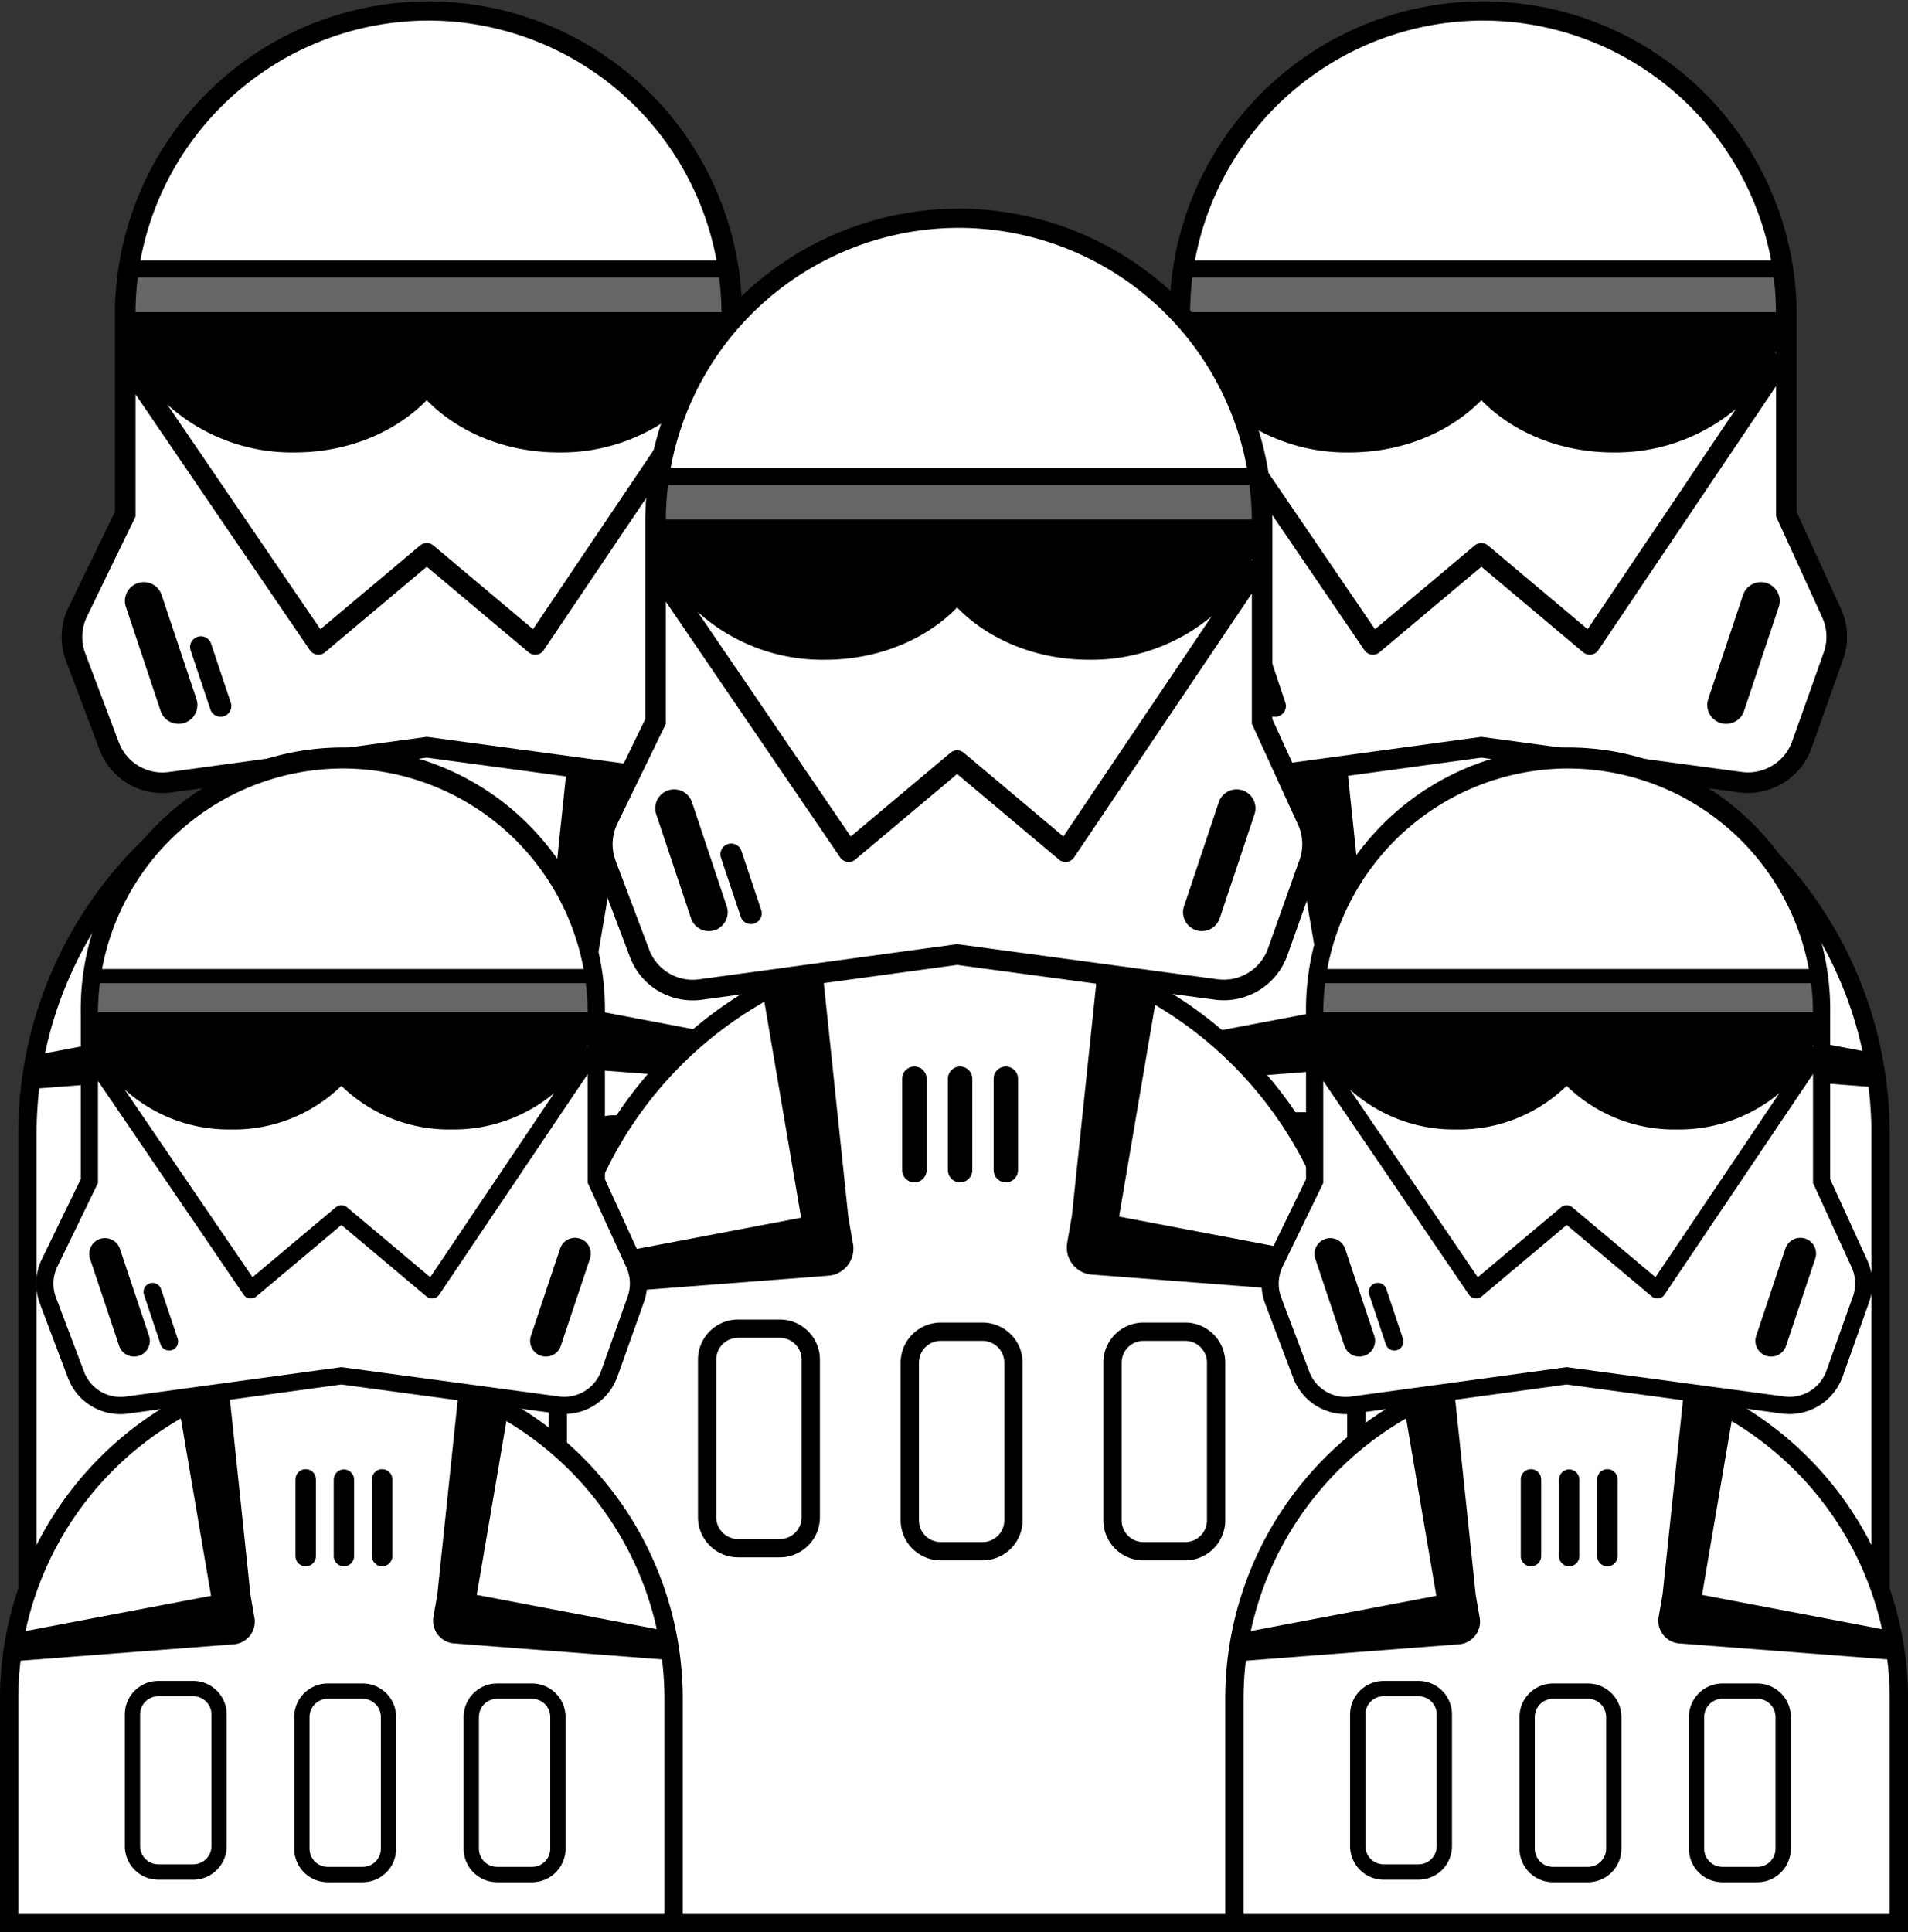 <svg xmlns="http://www.w3.org/2000/svg" width="313" height="316.927" viewBox="0 0 313 316.927">
  <rect x="0" y="0" width="313" height="316.927" fill="#333333" stroke="none"/>
  <g id="Layer_2" data-name="Layer 2">
    <g id="Layer_4" data-name="Layer 4">
      <g>
        <g>
          <g>
            <path d="M177.5,281.427v-95.5a65.5,65.5,0,1,1,131,0v95.5Z" fill="#fff"/>
            <path d="M243,121.927a64.072,64.072,0,0,1,64,64v94H179v-94a64.072,64.072,0,0,1,64-64m0-3a67,67,0,0,0-67,67v97H310v-97a67,67,0,0,0-67-67Z"/>
          </g>
          <g>
            <path d="M225.934,170.036l-.771-4.436L221,125.927l-9.845,3,6.264,36.8L179,173.025v5.513l42.889-3.3a4.45,4.45,0,0,0,3.91-3.132h.056l-.014-.133A4.432,4.432,0,0,0,225.934,170.036Z"/>
            <path d="M269.581,165.546l6.264-36.8-9.845-3-4.163,39.673-.771,4.436a4.432,4.432,0,0,0,.093,1.938l-.014.133h.056a4.45,4.45,0,0,0,3.91,3.132l42.889,3.3v-5.513Z"/>
            <path d="M236,159.927a2,2,0,0,0,2-2v-15a2,2,0,0,0-4,0v15A2,2,0,0,0,236,159.927Z"/>
            <path d="M243.5,159.927a2,2,0,0,0,2-2v-15a2,2,0,0,0-4,0v15A2,2,0,0,0,243.5,159.927Z"/>
            <path d="M251,159.927a2,2,0,0,0,2-2v-15a2,2,0,0,0-4,0v15A2,2,0,0,0,251,159.927Z"/>
            <path d="M213.929,182.427h-6.858A6.579,6.579,0,0,0,200.5,189v25.858a6.579,6.579,0,0,0,6.571,6.571h6.858a6.579,6.579,0,0,0,6.571-6.571V189A6.579,6.579,0,0,0,213.929,182.427Zm3.571,32.429a3.576,3.576,0,0,1-3.571,3.571h-6.858a3.576,3.576,0,0,1-3.571-3.571V189a3.575,3.575,0,0,1,3.571-3.571h6.858A3.575,3.575,0,0,1,217.5,189Z"/>
            <path d="M247.179,182.927h-6.858a6.579,6.579,0,0,0-6.571,6.571v25.858a6.579,6.579,0,0,0,6.571,6.571h6.858a6.579,6.579,0,0,0,6.571-6.571V189.5A6.579,6.579,0,0,0,247.179,182.927Zm3.571,32.429a3.576,3.576,0,0,1-3.571,3.571h-6.858a3.576,3.576,0,0,1-3.571-3.571V189.5a3.575,3.575,0,0,1,3.571-3.571h6.858a3.576,3.576,0,0,1,3.571,3.571Z"/>
            <path d="M280.429,182.927h-6.858A6.579,6.579,0,0,0,267,189.5v25.858a6.579,6.579,0,0,0,6.571,6.571h6.858A6.579,6.579,0,0,0,287,215.356V189.5A6.579,6.579,0,0,0,280.429,182.927ZM284,215.356a3.576,3.576,0,0,1-3.571,3.571h-6.858A3.576,3.576,0,0,1,270,215.356V189.5a3.576,3.576,0,0,1,3.571-3.571h6.858A3.576,3.576,0,0,1,284,189.5Z"/>
          </g>
          <g>
            <path d="M300.462,100.559,293.044,84.33V51.441A49.755,49.755,0,0,0,243.289,1.687h0a49.755,49.755,0,0,0-49.755,49.754V84.33l-7.8,16.054a9.352,9.352,0,0,0-.336,7.391l5.5,14.564a9.351,9.351,0,0,0,10.011,5.961l42.1-5.74,42.517,5.732a9.35,9.35,0,0,0,10.06-6.134l5.184-14.579A9.352,9.352,0,0,0,300.462,100.559Z" fill="#fff"/>
            <rect x="194.658" y="45.538" width="97.823" height="5.622" fill="#666"/>
            <g>
              <path d="M302,99.858l-7.266-15.9V51.441a51.442,51.442,0,0,0-102.883,0v32.5l-7.628,15.706a11.085,11.085,0,0,0-.4,8.723l5.5,14.565a10.979,10.979,0,0,0,10.295,7.139,11.208,11.208,0,0,0,1.522-.1l41.868-5.709,42.291,5.7a11.088,11.088,0,0,0,11.874-7.241l5.184-14.578A10.98,10.98,0,0,0,302,99.858ZM291.35,51.16H195.228a48.281,48.281,0,0,1,.368-5.622h95.385A48.063,48.063,0,0,1,291.35,51.16ZM221.363,74.21c8.744,0,16.543-3.343,21.645-8.567,5.1,5.224,12.9,8.567,21.644,8.567a30.733,30.733,0,0,0,20.113-7.128l-24.31,36.1a.016.016,0,0,1-.024,0L244.093,89.457c-.007,0-.014-.008-.02-.013a1.646,1.646,0,0,0-.156-.106c-.042-.027-.082-.058-.126-.081a1.533,1.533,0,0,0-.145-.061c-.054-.022-.106-.047-.162-.064s-.086-.017-.13-.026a1.727,1.727,0,0,0-.188-.035c-.045,0-.09,0-.136,0a1.631,1.631,0,0,0-.185,0,1.484,1.484,0,0,0-.148.028,1.579,1.579,0,0,0-.169.034c-.048.014-.093.037-.139.055a1.422,1.422,0,0,0-.166.07c-.041.021-.079.05-.118.075a1.8,1.8,0,0,0-.163.111l-.019.013-16.347,13.734a.017.017,0,0,1-.024,0L200.437,66.347A30.482,30.482,0,0,0,221.363,74.21Zm69.994-16.565v.248c-.032.011-.065.021-.1.034C291.3,57.834,291.324,57.739,291.357,57.645ZM243.289,3.373a48.138,48.138,0,0,1,47.262,39.354H196.027A48.137,48.137,0,0,1,243.289,3.373ZM299.18,107.015,294,121.593a7.7,7.7,0,0,1-8.245,5.028l-42.518-5.733-.227-.03-42.321,5.771a7.631,7.631,0,0,1-8.205-4.886l-5.5-14.565a7.7,7.7,0,0,1,.275-6.057l7.968-16.4V64.683l28.6,41.961a1.68,1.68,0,0,0,1.163.72,1.627,1.627,0,0,0,.23.016,1.683,1.683,0,0,0,1.085-.395L243,92.96a.017.017,0,0,1,.021,0l16.693,14.025a1.687,1.687,0,0,0,1.085.395,1.791,1.791,0,0,0,.77-.179,1.7,1.7,0,0,0,.652-.6l29.139-43.269V84.7l7.572,16.563A7.634,7.634,0,0,1,299.18,107.015Z"/>
              <path d="M199.517,97.588a3.092,3.092,0,0,0-5.865,1.961l5.705,17.062a3.092,3.092,0,1,0,5.865-1.961Z"/>
              <path d="M207.614,105.532a1.766,1.766,0,0,0-3.349,1.12l3.257,9.741a1.766,1.766,0,0,0,3.349-1.12Z"/>
              <path d="M289.849,95.636a3.091,3.091,0,0,0-3.913,1.952l-5.7,17.062a3.092,3.092,0,1,0,5.865,1.961l5.7-17.062A3.093,3.093,0,0,0,289.849,95.636Z"/>
            </g>
          </g>
        </g>
        <g>
          <g>
            <path d="M4.5,281.427v-95.5a65.5,65.5,0,0,1,131,0v95.5Z" fill="#fff"/>
            <path d="M70,121.927a64.072,64.072,0,0,1,64,64v94H6v-94a64.072,64.072,0,0,1,64-64m0-3a67,67,0,0,0-67,67v97H137v-97a67,67,0,0,0-67-67Z"/>
          </g>
          <g>
            <path d="M52.934,170.036l-.771-4.436L48,125.927l-9.845,3,6.264,36.8L6,173.025v5.513l42.889-3.3a4.45,4.45,0,0,0,3.91-3.132h.056l-.014-.133A4.432,4.432,0,0,0,52.934,170.036Z"/>
            <path d="M96.581,165.546l6.264-36.8-9.845-3L88.837,165.42l-.771,4.436a4.432,4.432,0,0,0,.093,1.938l-.014.133H88.2a4.45,4.45,0,0,0,3.91,3.132l42.889,3.3v-5.513Z"/>
            <path d="M63,159.927a2,2,0,0,0,2-2v-15a2,2,0,0,0-4,0v15A2,2,0,0,0,63,159.927Z"/>
            <path d="M70.5,159.927a2,2,0,0,0,2-2v-15a2,2,0,0,0-4,0v15A2,2,0,0,0,70.5,159.927Z"/>
            <path d="M78,159.927a2,2,0,0,0,2-2v-15a2,2,0,0,0-4,0v15A2,2,0,0,0,78,159.927Z"/>
            <path d="M40.929,182.427H34.071A6.579,6.579,0,0,0,27.5,189v25.858a6.579,6.579,0,0,0,6.571,6.571h6.858a6.579,6.579,0,0,0,6.571-6.571V189A6.579,6.579,0,0,0,40.929,182.427ZM44.5,214.856a3.576,3.576,0,0,1-3.571,3.571H34.071a3.576,3.576,0,0,1-3.571-3.571V189a3.575,3.575,0,0,1,3.571-3.571h6.858A3.575,3.575,0,0,1,44.5,189Z"/>
            <path d="M74.179,182.927H67.321A6.579,6.579,0,0,0,60.75,189.5v25.858a6.579,6.579,0,0,0,6.571,6.571h6.858a6.579,6.579,0,0,0,6.571-6.571V189.5A6.579,6.579,0,0,0,74.179,182.927Zm3.571,32.429a3.576,3.576,0,0,1-3.571,3.571H67.321a3.576,3.576,0,0,1-3.571-3.571V189.5a3.575,3.575,0,0,1,3.571-3.571h6.858A3.576,3.576,0,0,1,77.75,189.5Z"/>
            <path d="M107.429,182.927h-6.858A6.579,6.579,0,0,0,94,189.5v25.858a6.579,6.579,0,0,0,6.571,6.571h6.858A6.579,6.579,0,0,0,114,215.356V189.5A6.579,6.579,0,0,0,107.429,182.927ZM111,215.356a3.576,3.576,0,0,1-3.571,3.571h-6.858A3.576,3.576,0,0,1,97,215.356V189.5a3.576,3.576,0,0,1,3.571-3.571h6.858A3.576,3.576,0,0,1,111,189.5Z"/>
          </g>
          <g>
            <path d="M127.462,100.559,120.044,84.33V51.441A49.755,49.755,0,0,0,70.289,1.687h0A49.755,49.755,0,0,0,20.534,51.441V84.33l-7.8,16.054a9.352,9.352,0,0,0-.336,7.391l5.5,14.564A9.351,9.351,0,0,0,27.913,128.3l42.1-5.74,42.517,5.732a9.35,9.35,0,0,0,10.06-6.134l5.184-14.579A9.352,9.352,0,0,0,127.462,100.559Z" fill="#fff"/>
            <rect x="21.658" y="45.538" width="97.823" height="5.622" fill="#666"/>
            <g>
              <path d="M129,99.858l-7.266-15.9V51.441a51.442,51.442,0,0,0-102.883,0v32.5L11.219,99.648a11.085,11.085,0,0,0-.4,8.723l5.5,14.565a10.979,10.979,0,0,0,10.295,7.139,11.208,11.208,0,0,0,1.522-.1l41.868-5.709,42.291,5.7a11.088,11.088,0,0,0,11.874-7.241l5.184-14.578A10.98,10.98,0,0,0,129,99.858ZM118.35,51.16H22.228a48.281,48.281,0,0,1,.368-5.622h95.385A48.063,48.063,0,0,1,118.35,51.16ZM48.363,74.21c8.744,0,16.543-3.343,21.645-8.567,5.1,5.224,12.9,8.567,21.644,8.567a30.733,30.733,0,0,0,20.113-7.128l-24.31,36.1a.016.016,0,0,1-.024,0L71.093,89.457c-.007,0-.014-.008-.02-.013a1.646,1.646,0,0,0-.156-.106c-.042-.027-.082-.058-.126-.081a1.533,1.533,0,0,0-.145-.061c-.054-.022-.106-.047-.162-.064s-.086-.017-.13-.026a1.727,1.727,0,0,0-.188-.035c-.045,0-.09,0-.136,0a1.631,1.631,0,0,0-.185,0,1.484,1.484,0,0,0-.148.028,1.579,1.579,0,0,0-.169.034c-.048.014-.093.037-.139.055a1.422,1.422,0,0,0-.166.07c-.041.021-.079.05-.118.075a1.8,1.8,0,0,0-.163.111l-.019.013L52.576,103.191a.017.017,0,0,1-.024,0L27.437,66.347A30.482,30.482,0,0,0,48.363,74.21Zm69.994-16.565v.248c-.032.011-.065.021-.1.034C118.3,57.834,118.324,57.739,118.357,57.645ZM70.289,3.373a48.138,48.138,0,0,1,47.262,39.354H23.027A48.137,48.137,0,0,1,70.289,3.373ZM126.18,107.015,121,121.593a7.7,7.7,0,0,1-8.245,5.028l-42.518-5.733-.227-.03-42.321,5.771a7.631,7.631,0,0,1-8.2-4.886l-5.5-14.565a7.7,7.7,0,0,1,.275-6.057l7.968-16.4V64.683l28.605,41.961a1.68,1.68,0,0,0,1.163.72,1.627,1.627,0,0,0,.23.016,1.683,1.683,0,0,0,1.085-.395L70,92.96a.017.017,0,0,1,.021,0l16.693,14.025a1.687,1.687,0,0,0,1.085.395,1.791,1.791,0,0,0,.77-.179,1.7,1.7,0,0,0,.652-.6l29.139-43.269V84.7l7.572,16.563A7.634,7.634,0,0,1,126.18,107.015Z"/>
              <path d="M26.517,97.588a3.092,3.092,0,1,0-5.865,1.961l5.7,17.062a3.092,3.092,0,1,0,5.865-1.961Z"/>
              <path d="M34.614,105.532a1.766,1.766,0,0,0-3.349,1.12l3.257,9.741a1.766,1.766,0,0,0,3.349-1.12Z"/>
              <path d="M116.849,95.636a3.091,3.091,0,0,0-3.913,1.952l-5.705,17.062a3.092,3.092,0,0,0,5.865,1.961l5.7-17.062A3.093,3.093,0,0,0,116.849,95.636Z"/>
            </g>
          </g>
        </g>
        <g>
          <g>
            <path d="M91.5,315.427v-95.5a65.5,65.5,0,0,1,131,0v95.5Z" fill="#fff"/>
            <path d="M157,155.927a64.072,64.072,0,0,1,64,64v94H93v-94a64.072,64.072,0,0,1,64-64m0-3a67,67,0,0,0-67,67v97H224v-97a67,67,0,0,0-67-67Z"/>
          </g>
          <g>
            <path d="M139.934,204.036l-.771-4.436L135,159.927l-9.845,3,6.264,36.8L93,207.025v5.513l42.889-3.3a4.45,4.45,0,0,0,3.91-3.132h.056l-.014-.133A4.432,4.432,0,0,0,139.934,204.036Z"/>
            <path d="M183.581,199.546l6.264-36.8-9.845-3-4.163,39.673-.771,4.436a4.432,4.432,0,0,0,.093,1.938l-.014.133h.056a4.45,4.45,0,0,0,3.91,3.132l42.889,3.3v-5.513Z"/>
            <path d="M150,193.927a2,2,0,0,0,2-2v-15a2,2,0,0,0-4,0v15A2,2,0,0,0,150,193.927Z"/>
            <path d="M157.5,193.927a2,2,0,0,0,2-2v-15a2,2,0,0,0-4,0v15A2,2,0,0,0,157.5,193.927Z"/>
            <path d="M165,193.927a2,2,0,0,0,2-2v-15a2,2,0,0,0-4,0v15A2,2,0,0,0,165,193.927Z"/>
            <path d="M127.929,216.427h-6.858A6.579,6.579,0,0,0,114.5,223v25.858a6.579,6.579,0,0,0,6.571,6.571h6.858a6.579,6.579,0,0,0,6.571-6.571V223A6.579,6.579,0,0,0,127.929,216.427Zm3.571,32.429a3.576,3.576,0,0,1-3.571,3.571h-6.858a3.576,3.576,0,0,1-3.571-3.571V223a3.575,3.575,0,0,1,3.571-3.571h6.858A3.575,3.575,0,0,1,131.5,223Z"/>
            <path d="M161.179,216.927h-6.858a6.579,6.579,0,0,0-6.571,6.571v25.858a6.579,6.579,0,0,0,6.571,6.571h6.858a6.579,6.579,0,0,0,6.571-6.571V223.5A6.579,6.579,0,0,0,161.179,216.927Zm3.571,32.429a3.576,3.576,0,0,1-3.571,3.571h-6.858a3.576,3.576,0,0,1-3.571-3.571V223.5a3.575,3.575,0,0,1,3.571-3.571h6.858a3.576,3.576,0,0,1,3.571,3.571Z"/>
            <path d="M194.429,216.927h-6.858A6.579,6.579,0,0,0,181,223.5v25.858a6.579,6.579,0,0,0,6.571,6.571h6.858A6.579,6.579,0,0,0,201,249.356V223.5A6.579,6.579,0,0,0,194.429,216.927ZM198,249.356a3.576,3.576,0,0,1-3.571,3.571h-6.858A3.576,3.576,0,0,1,184,249.356V223.5a3.576,3.576,0,0,1,3.571-3.571h6.858A3.576,3.576,0,0,1,198,223.5Z"/>
          </g>
          <g>
            <path d="M214.462,134.559l-7.418-16.229V85.441a49.755,49.755,0,0,0-49.755-49.754h0a49.755,49.755,0,0,0-49.755,49.754V118.33l-7.8,16.054a9.352,9.352,0,0,0-.336,7.391l5.5,14.564a9.351,9.351,0,0,0,10.011,5.961l42.1-5.74,42.517,5.732a9.35,9.35,0,0,0,10.06-6.134l5.184-14.579A9.352,9.352,0,0,0,214.462,134.559Z" fill="#fff"/>
            <rect x="108.658" y="79.538" width="97.823" height="5.622" fill="#666"/>
            <g>
              <path d="M216,133.858l-7.266-15.9V85.441a51.442,51.442,0,0,0-102.883,0v32.5l-7.628,15.706a11.085,11.085,0,0,0-.4,8.723l5.5,14.565a10.979,10.979,0,0,0,10.3,7.139,11.208,11.208,0,0,0,1.522-.1l41.868-5.709,42.291,5.7a11.088,11.088,0,0,0,11.874-7.241l5.184-14.578A10.98,10.98,0,0,0,216,133.858ZM205.35,85.16H109.228a48.281,48.281,0,0,1,.368-5.622h95.385A48.063,48.063,0,0,1,205.35,85.16Zm-69.987,23.05c8.744,0,16.543-3.343,21.645-8.567,5.1,5.224,12.9,8.567,21.644,8.567a30.733,30.733,0,0,0,20.113-7.128l-24.31,36.1a.016.016,0,0,1-.024,0l-16.338-13.727c-.007,0-.014-.008-.02-.013a1.646,1.646,0,0,0-.156-.106c-.042-.027-.082-.058-.126-.081a1.533,1.533,0,0,0-.145-.061c-.054-.022-.106-.047-.162-.064s-.086-.017-.13-.026a1.727,1.727,0,0,0-.188-.035c-.045,0-.09,0-.136,0a1.631,1.631,0,0,0-.185,0,1.484,1.484,0,0,0-.148.028,1.579,1.579,0,0,0-.169.034c-.048.014-.093.037-.139.055a1.422,1.422,0,0,0-.166.07c-.041.021-.079.05-.118.075a1.8,1.8,0,0,0-.163.111l-.019.013-16.347,13.734a.017.017,0,0,1-.024,0l-25.115-36.841A30.482,30.482,0,0,0,135.363,108.21Zm69.994-16.565v.248c-.032.011-.065.021-.1.034C205.3,91.834,205.324,91.739,205.357,91.645ZM157.289,37.373a48.138,48.138,0,0,1,47.262,39.354H110.027A48.137,48.137,0,0,1,157.289,37.373ZM213.18,141.015,208,155.593a7.7,7.7,0,0,1-8.245,5.028l-42.518-5.733-.227-.03-42.321,5.771a7.631,7.631,0,0,1-8.2-4.886l-5.5-14.565a7.7,7.7,0,0,1,.275-6.057l7.968-16.4V98.683l28.6,41.961a1.68,1.68,0,0,0,1.163.72,1.627,1.627,0,0,0,.23.016,1.683,1.683,0,0,0,1.085-.395L157,126.96a.017.017,0,0,1,.021,0l16.693,14.025a1.687,1.687,0,0,0,1.085.395,1.791,1.791,0,0,0,.77-.179,1.7,1.7,0,0,0,.652-.6l29.139-43.269V118.7l7.572,16.563A7.634,7.634,0,0,1,213.18,141.015Z"/>
              <path d="M113.517,131.588a3.092,3.092,0,0,0-5.865,1.961l5.7,17.062a3.092,3.092,0,1,0,5.865-1.961Z"/>
              <path d="M121.614,139.532a1.766,1.766,0,0,0-3.349,1.12l3.257,9.741a1.766,1.766,0,0,0,3.349-1.12Z"/>
              <path d="M203.849,129.636a3.091,3.091,0,0,0-3.913,1.952l-5.705,17.062a3.092,3.092,0,0,0,5.865,1.961l5.7-17.062A3.093,3.093,0,0,0,203.849,129.636Z"/>
            </g>
          </g>
        </g>
        <g>
          <g>
            <path d="M1.5,315.427v-36.8a54.5,54.5,0,0,1,109,0v36.8Z" fill="#fff"/>
            <path d="M56,225.627a53.06,53.06,0,0,1,53,53v35.3H3v-35.3a53.06,53.06,0,0,1,53-53m0-3a56,56,0,0,0-56,56v38.3H112v-38.3a56,56,0,0,0-56-56Z"/>
          </g>
          <g>
            <path d="M41.736,265.345l-.645-3.708-3.479-33.159-8.228,2.507,5.235,30.757-32.112,6.1v4.607l35.848-2.758a3.717,3.717,0,0,0,3.268-2.617h.047l-.012-.111A3.711,3.711,0,0,0,41.736,265.345Z"/>
            <path d="M78.217,261.592l5.235-30.757-8.228-2.508-3.479,33.16L71.1,265.2a3.7,3.7,0,0,0,.078,1.62l-.012.11h.047a3.718,3.718,0,0,0,3.268,2.618l35.847,2.758v-4.608Z"/>
            <path d="M50.149,256.9a1.672,1.672,0,0,0,1.672-1.671V242.687a1.672,1.672,0,1,0-3.343,0v12.537A1.671,1.671,0,0,0,50.149,256.9Z"/>
            <path d="M56.418,256.9a1.672,1.672,0,0,0,1.672-1.671V242.687a1.672,1.672,0,1,0-3.344,0v12.537A1.672,1.672,0,0,0,56.418,256.9Z"/>
            <path d="M62.687,256.9a1.671,1.671,0,0,0,1.671-1.671V242.687a1.672,1.672,0,1,0-3.343,0v12.537A1.671,1.671,0,0,0,62.687,256.9Z"/>
            <path d="M31.7,275.7H25.97a5.5,5.5,0,0,0-5.492,5.493v21.612A5.5,5.5,0,0,0,25.97,308.3H31.7a5.5,5.5,0,0,0,5.492-5.492V281.194A5.5,5.5,0,0,0,31.7,275.7Zm2.985,27.1a2.988,2.988,0,0,1-2.985,2.985H25.97a2.988,2.988,0,0,1-2.985-2.985V281.194a2.988,2.988,0,0,1,2.985-2.985H31.7a2.988,2.988,0,0,1,2.985,2.985Z"/>
            <path d="M59.493,276.119H53.761a5.5,5.5,0,0,0-5.492,5.493v21.612a5.5,5.5,0,0,0,5.492,5.492h5.732a5.5,5.5,0,0,0,5.492-5.492V281.612A5.5,5.5,0,0,0,59.493,276.119Zm2.985,27.1a2.99,2.99,0,0,1-2.985,2.985H53.761a2.989,2.989,0,0,1-2.985-2.985V281.612a2.988,2.988,0,0,1,2.985-2.985h5.732a2.989,2.989,0,0,1,2.985,2.985Z"/>
            <path d="M87.284,276.119H81.552a5.5,5.5,0,0,0-5.492,5.493v21.612a5.5,5.5,0,0,0,5.492,5.492h5.732a5.5,5.5,0,0,0,5.492-5.492V281.612A5.5,5.5,0,0,0,87.284,276.119Zm2.985,27.1a2.99,2.99,0,0,1-2.985,2.985H81.552a2.99,2.99,0,0,1-2.985-2.985V281.612a2.989,2.989,0,0,1,2.985-2.985h5.732a2.989,2.989,0,0,1,2.985,2.985Z"/>
          </g>
          <g>
            <path d="M104.028,207.275l-6.2-13.565V166.221a41.586,41.586,0,0,0-41.586-41.586h0a41.586,41.586,0,0,0-41.586,41.586V193.71L8.138,207.129a7.813,7.813,0,0,0-.281,6.177l4.6,12.173a7.815,7.815,0,0,0,8.367,4.982l35.183-4.8,35.537,4.792a7.816,7.816,0,0,0,8.409-5.127l4.332-12.186A7.813,7.813,0,0,0,104.028,207.275Z" fill="#fff"/>
            <rect x="15.595" y="161.287" width="81.762" height="4.699" fill="#666"/>
            <g>
              <path d="M105.31,206.689,99.237,193.4V166.221a43,43,0,1,0-85.991,0v27.165L6.87,206.513a9.262,9.262,0,0,0-.332,7.291l4.6,12.174a9.175,9.175,0,0,0,8.6,5.967,9.441,9.441,0,0,0,1.272-.087l35-4.772,35.347,4.766a9.268,9.268,0,0,0,9.925-6.052l4.333-12.185A9.177,9.177,0,0,0,105.31,206.689Zm-8.9-40.7H16.071a40.26,40.26,0,0,1,.308-4.7H96.1A40.26,40.26,0,0,1,96.412,165.986Zm-58.5,19.266a25.281,25.281,0,0,0,18.091-7.161A25.285,25.285,0,0,0,74.1,185.252a25.688,25.688,0,0,0,16.81-5.958L70.589,209.466a.014.014,0,0,1-.02,0L56.913,198l-.016-.012a1.562,1.562,0,0,0-.13-.088c-.036-.023-.069-.049-.106-.068s-.08-.034-.121-.051-.089-.039-.135-.053-.073-.015-.109-.022a1.4,1.4,0,0,0-.157-.029,1.084,1.084,0,0,0-.114,0,1.337,1.337,0,0,0-.155,0c-.041,0-.082.015-.123.023a1.374,1.374,0,0,0-.142.029c-.039.012-.077.03-.116.045a1.413,1.413,0,0,0-.139.059c-.034.018-.065.042-.1.063a1.363,1.363,0,0,0-.136.093L55.1,198,41.437,209.475a.013.013,0,0,1-.02,0L20.425,178.679A25.476,25.476,0,0,0,37.915,185.252Zm58.5-13.846v.207c-.027.01-.055.018-.081.029C96.366,171.564,96.39,171.485,96.418,171.406ZM56.241,126.045a40.234,40.234,0,0,1,39.5,32.893h-79A40.234,40.234,0,0,1,56.241,126.045Zm46.715,86.625-4.332,12.185a6.441,6.441,0,0,1-6.892,4.2L56.2,224.266l-.19-.025-35.372,4.823a6.378,6.378,0,0,1-6.859-4.083l-4.6-12.174a6.433,6.433,0,0,1,.231-5.062l6.659-13.71V177.289L39.974,212.36a1.409,1.409,0,0,0,2.071.286L56,200.924a.012.012,0,0,1,.017,0l13.953,11.722a1.411,1.411,0,0,0,.906.33,1.491,1.491,0,0,0,.644-.15,1.418,1.418,0,0,0,.545-.5l24.355-36.166v17.858l6.328,13.844A6.374,6.374,0,0,1,102.956,212.67Z"/>
              <path d="M19.656,204.791a2.584,2.584,0,0,0-4.9,1.639l4.768,14.261a2.584,2.584,0,1,0,4.9-1.639Z"/>
              <path d="M26.423,211.431a1.475,1.475,0,1,0-2.8.936l2.722,8.142a1.476,1.476,0,0,0,2.8-.936Z"/>
              <path d="M95.157,203.16a2.583,2.583,0,0,0-3.27,1.631l-4.768,14.261a2.584,2.584,0,1,0,4.9,1.639l4.768-14.261A2.584,2.584,0,0,0,95.157,203.16Z"/>
            </g>
          </g>
        </g>
        <g>
          <g>
            <path d="M202.5,315.427v-36.8a54.5,54.5,0,1,1,109,0v36.8Z" fill="#fff"/>
            <path d="M257,225.627a53.06,53.06,0,0,1,53,53v35.3H204v-35.3a53.06,53.06,0,0,1,53-53m0-3a56,56,0,0,0-56,56v38.3H313v-38.3a56,56,0,0,0-56-56Z"/>
          </g>
          <g>
            <path d="M242.736,265.345l-.645-3.708-3.479-33.159-8.228,2.507,5.235,30.757-32.112,6.1v4.607l35.848-2.758a3.717,3.717,0,0,0,3.268-2.617h.047l-.012-.111A3.711,3.711,0,0,0,242.736,265.345Z"/>
            <path d="M279.217,261.592l5.235-30.757-8.228-2.508-3.479,33.16L272.1,265.2a3.7,3.7,0,0,0,.078,1.62l-.012.11h.047a3.718,3.718,0,0,0,3.268,2.618l35.847,2.758v-4.608Z"/>
            <path d="M251.149,256.9a1.672,1.672,0,0,0,1.672-1.671V242.687a1.672,1.672,0,1,0-3.343,0v12.537A1.671,1.671,0,0,0,251.149,256.9Z"/>
            <path d="M257.418,256.9a1.672,1.672,0,0,0,1.672-1.671V242.687a1.672,1.672,0,0,0-3.344,0v12.537A1.672,1.672,0,0,0,257.418,256.9Z"/>
            <path d="M263.687,256.9a1.671,1.671,0,0,0,1.671-1.671V242.687a1.672,1.672,0,1,0-3.343,0v12.537A1.671,1.671,0,0,0,263.687,256.9Z"/>
            <path d="M232.7,275.7H226.97a5.5,5.5,0,0,0-5.492,5.493v21.612a5.5,5.5,0,0,0,5.492,5.492H232.7a5.5,5.5,0,0,0,5.492-5.492V281.194A5.5,5.5,0,0,0,232.7,275.7Zm2.985,27.1a2.988,2.988,0,0,1-2.985,2.985H226.97a2.988,2.988,0,0,1-2.985-2.985V281.194a2.988,2.988,0,0,1,2.985-2.985H232.7a2.988,2.988,0,0,1,2.985,2.985Z"/>
            <path d="M260.493,276.119h-5.732a5.5,5.5,0,0,0-5.492,5.493v21.612a5.5,5.5,0,0,0,5.492,5.492h5.732a5.5,5.5,0,0,0,5.492-5.492V281.612A5.5,5.5,0,0,0,260.493,276.119Zm2.985,27.1a2.99,2.99,0,0,1-2.985,2.985h-5.732a2.989,2.989,0,0,1-2.985-2.985V281.612a2.988,2.988,0,0,1,2.985-2.985h5.732a2.989,2.989,0,0,1,2.985,2.985Z"/>
            <path d="M288.284,276.119h-5.732a5.5,5.5,0,0,0-5.492,5.493v21.612a5.5,5.5,0,0,0,5.492,5.492h5.732a5.5,5.5,0,0,0,5.492-5.492V281.612A5.5,5.5,0,0,0,288.284,276.119Zm2.985,27.1a2.99,2.99,0,0,1-2.985,2.985h-5.732a2.99,2.99,0,0,1-2.985-2.985V281.612a2.989,2.989,0,0,1,2.985-2.985h5.732a2.989,2.989,0,0,1,2.985,2.985Z"/>
          </g>
          <g>
            <path d="M305.028,207.275l-6.2-13.565V166.221a41.586,41.586,0,0,0-41.586-41.586h0a41.586,41.586,0,0,0-41.586,41.586V193.71l-6.517,13.419a7.813,7.813,0,0,0-.281,6.177l4.6,12.173a7.815,7.815,0,0,0,8.367,4.982l35.183-4.8,35.537,4.792a7.816,7.816,0,0,0,8.409-5.127l4.332-12.186A7.813,7.813,0,0,0,305.028,207.275Z" fill="#fff"/>
            <rect x="216.595" y="161.287" width="81.762" height="4.699" fill="#666"/>
            <g>
              <path d="M306.31,206.689,300.237,193.4V166.221a43,43,0,1,0-85.991,0v27.165l-6.376,13.127a9.262,9.262,0,0,0-.332,7.291l4.6,12.174a9.175,9.175,0,0,0,8.6,5.967,9.441,9.441,0,0,0,1.272-.087l34.995-4.772,35.347,4.766a9.268,9.268,0,0,0,9.925-6.052l4.333-12.185A9.177,9.177,0,0,0,306.31,206.689Zm-8.9-40.7H217.071a40.26,40.26,0,0,1,.308-4.7H297.1A40.26,40.26,0,0,1,297.412,165.986Zm-58.5,19.266a25.281,25.281,0,0,0,18.091-7.161,25.285,25.285,0,0,0,18.092,7.161,25.688,25.688,0,0,0,16.81-5.958l-20.319,30.172a.014.014,0,0,1-.02,0L257.913,198l-.016-.012a1.562,1.562,0,0,0-.13-.088c-.036-.023-.069-.049-.106-.068s-.08-.034-.121-.051-.089-.039-.135-.053-.073-.015-.109-.022a1.4,1.4,0,0,0-.157-.029,1.084,1.084,0,0,0-.114,0,1.337,1.337,0,0,0-.155,0c-.041,0-.082.015-.123.023a1.374,1.374,0,0,0-.142.029c-.039.012-.077.03-.116.045a1.413,1.413,0,0,0-.139.059c-.034.018-.065.042-.1.063a1.363,1.363,0,0,0-.136.093L256.1,198l-13.663,11.479a.013.013,0,0,1-.02,0l-20.992-30.793A25.476,25.476,0,0,0,238.915,185.252Zm58.5-13.846v.207c-.027.01-.055.018-.081.029C297.366,171.564,297.39,171.485,297.418,171.406Zm-40.177-45.361a40.234,40.234,0,0,1,39.5,32.893H217.739A40.234,40.234,0,0,1,257.241,126.045Zm46.715,86.625-4.332,12.185a6.441,6.441,0,0,1-6.892,4.2L257.2,224.266l-.19-.025-35.372,4.823a6.378,6.378,0,0,1-6.859-4.083l-4.6-12.174a6.433,6.433,0,0,1,.231-5.062l6.659-13.71V177.289l23.909,35.071a1.409,1.409,0,0,0,2.071.286L257,200.924a.012.012,0,0,1,.017,0l13.953,11.722a1.411,1.411,0,0,0,.906.33,1.491,1.491,0,0,0,.644-.15,1.418,1.418,0,0,0,.545-.5l24.355-36.166v17.858l6.328,13.844A6.374,6.374,0,0,1,303.956,212.67Z"/>
              <path d="M220.656,204.791a2.584,2.584,0,0,0-4.9,1.639l4.768,14.261a2.584,2.584,0,1,0,4.9-1.639Z"/>
              <path d="M227.423,211.431a1.475,1.475,0,1,0-2.8.936l2.722,8.142a1.476,1.476,0,0,0,2.8-.936Z"/>
              <path d="M296.157,203.16a2.583,2.583,0,0,0-3.27,1.631l-4.768,14.261a2.584,2.584,0,1,0,4.9,1.639l4.768-14.261A2.584,2.584,0,0,0,296.157,203.16Z"/>
            </g>
          </g>
        </g>
      </g>
    </g>
  </g>
</svg>
